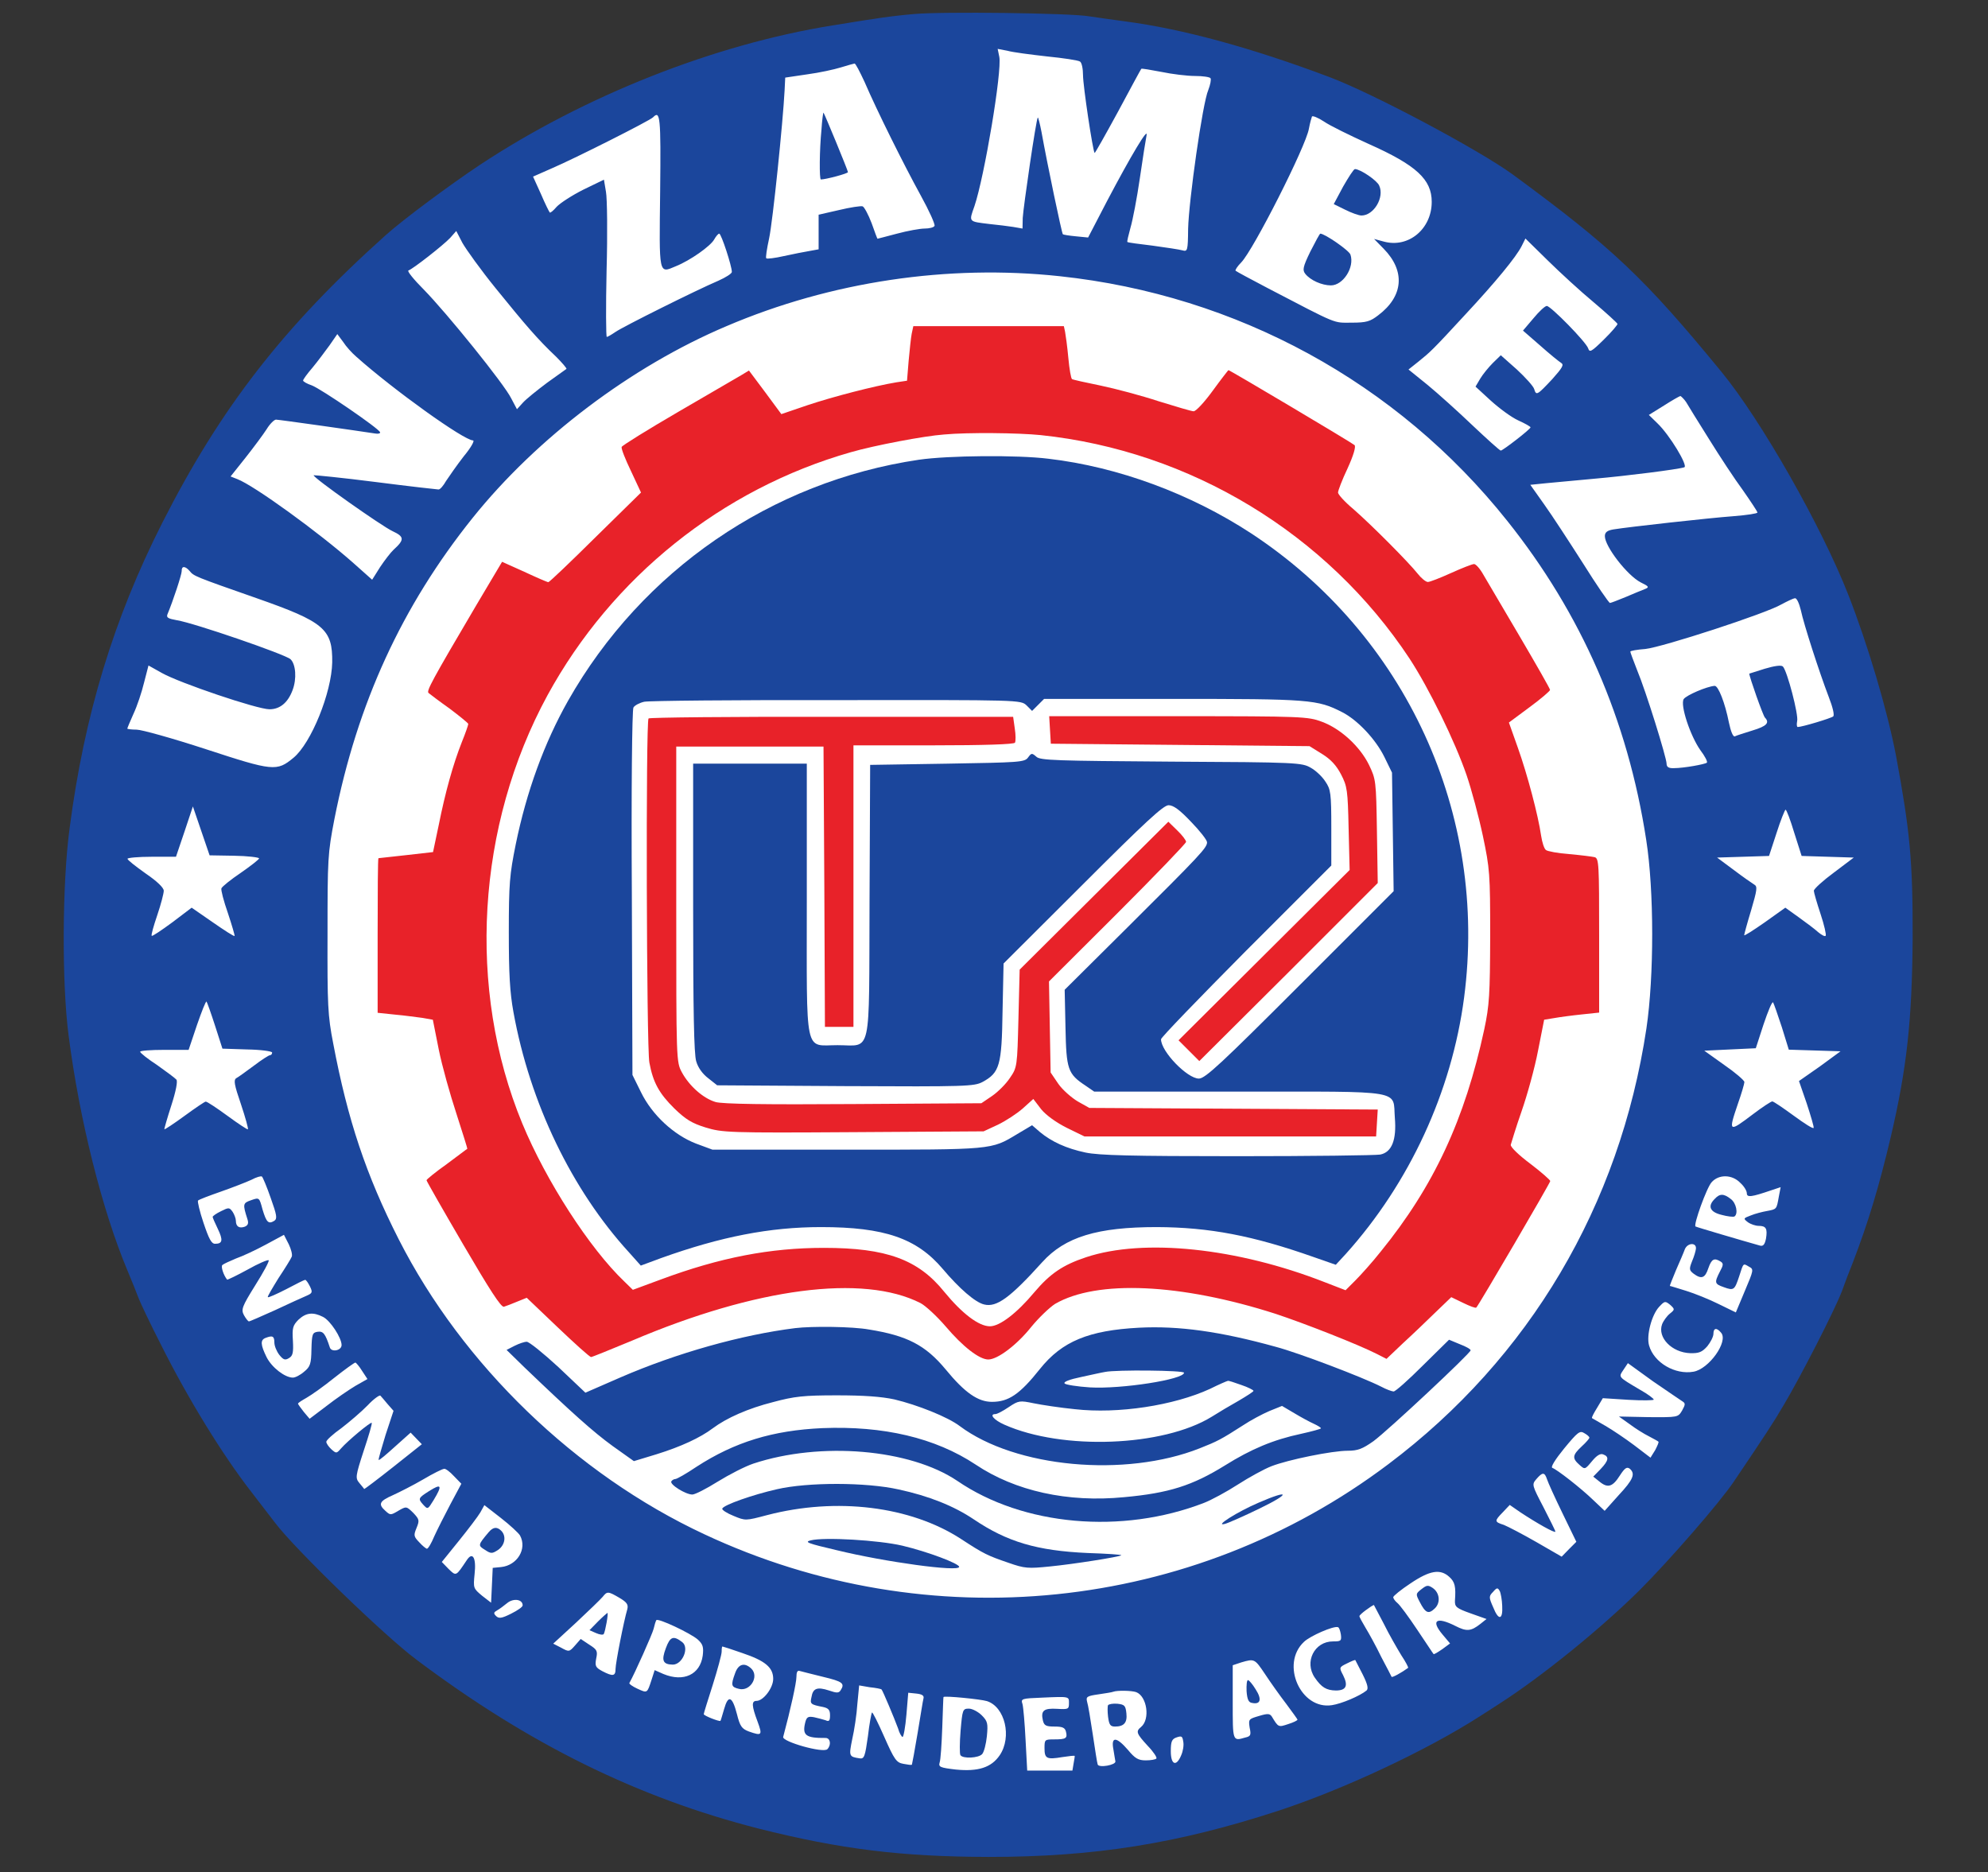 <?xml version="1.0" encoding="utf-8"?>
<!-- Generator: Adobe Illustrator 24.1.2, SVG Export Plug-In . SVG Version: 6.00 Build 0)  -->
<svg version="1.1" id="Layer_1" xmlns="http://www.w3.org/2000/svg" xmlns:xlink="http://www.w3.org/1999/xlink" x="0px" y="0px"
	 viewBox="0 0 97.6 91.9" style="enable-background:new 0 0 97.6 91.9;" xml:space="preserve">
<rect x="0" y="0" width="97.6" height="91.9" fill="#333333" stroke="none"/>
<style type="text/css">
	.st0{fill:#FFFFFF;}
	.st1{fill:#1B469C;}
	.st2{fill:#E82229;}
</style>
<circle class="st0" cx="48.5" cy="45.9" r="45.2"/>
<g transform="translate(0,802) scale(0.1,-0.1)">
	<path class="st1" d="M448.6,8013.1c-6.2-0.5-15.1-1.6-19.7-2.4c-4.6-0.6-13.7-2.2-20.3-3.2c-57.8-9.3-121.5-34.4-173.1-68.5
		c-14.7-9.8-37.4-26.6-46.2-34.5c-50.1-44.9-81-84.7-109.7-141.3c-23.7-46.8-38.2-94.2-45.4-149.6c-3.7-27-3.9-76.5-0.5-102.1
		c5.3-41.2,16.5-85.7,28.7-114.8c2.2-5.2,4.7-11.5,5.6-13.9s5.8-12.7,10.9-22.7c13.3-26.6,30.2-54.1,44.4-72.4
		c3.6-4.6,8.7-11.4,11.7-15.2c9.4-12.6,54-55.8,69.5-67.3c55.4-41.6,108.8-67.8,168-82.9c40.1-10.1,70-13.8,112.9-13.9
		c51.9,0,92.6,6.5,142,22.6c31.8,10.4,72.7,29.5,98.9,46.3c2.8,1.8,7.4,4.7,10.1,6.5c20.7,13.3,49.8,36.9,68.7,55.7
		c14.5,14.5,39.3,43,46,53c15,22.2,19.7,29.3,24.7,37.9c8.1,13.6,24.9,46.3,28.5,55.8c1.5,4.2,3.9,10.5,5.3,13.9
		c7.6,19.8,12.9,37.4,18.6,61.5c8,34.1,10.5,57.6,10.8,97.6c0.1,38.3-1.3,52.8-8.2,90c-4.3,22.3-13.7,54-23.3,78.6
		c-13.3,34-43,86.1-62.4,109.7c-37.9,46.2-53.6,61-102.5,96.9c-16.5,12-68.2,39.6-90,47.8c-38,14.3-72,23.6-100.2,27.3
		c-6.2,0.8-14.2,2-17.8,2.5C525.6,8013.6,462.1,8014.4,448.6,8013.1z M514,7992.3c8.1-0.8,15.3-1.9,16.2-2.5
		c0.9-0.5,1.5-3.6,1.5-6.7c0-5.2,4.8-37.2,5.7-38.2c0.1-0.3,5.3,8.9,11.5,20.3c6.1,11.4,11.2,20.8,11.4,21c0.1,0.3,4.6-0.5,9.9-1.5
		c5.2-1.1,12.7-2,16.5-2s7.2-0.5,7.6-1.1c0.4-0.6-0.1-3.2-1.1-5.8c-2.8-6.3-9.6-54.5-9.9-68.2c-0.1-10.7-0.3-11.2-2.8-10.5
		c-1.4,0.4-8,1.4-14.6,2.3c-6.6,0.8-12.2,1.5-12.4,1.8c-0.3,0.1,0.5,3.3,1.5,7c1.1,3.7,3.2,14.6,4.6,24.3s2.9,19.1,3.3,21.1
		c0.9,4.3-7.6-9.9-19.4-32.3l-9.3-17.9l-6.1,0.6c-3.3,0.3-6.2,0.8-6.3,1c-0.5,0.3-7.6,34.2-10.5,50.3c-0.8,4.1-1.6,7.2-1.8,7
		c-0.8-0.6-7.1-44-7.4-49.3l-0.1-5.2l-4.6,0.8c-2.4,0.4-7.6,1-11.4,1.4c-10.7,1.3-10.4,0.9-7.6,8.8c4.9,14.5,13.6,66.3,12.2,73.3
		l-0.8,3.9l4.7-0.9C497.3,7994.3,506.1,7993.2,514,7992.3z M424.4,7979.9c6.1-14.2,19.3-40.7,27.6-55.8c4.2-7.6,7.2-14.3,6.8-15
		c-0.4-0.8-2.7-1.3-4.8-1.3c-2.3,0-8.4-1.1-13.6-2.5s-9.6-2.5-9.6-2.5c-0.1,0-1.4,3.4-2.9,7.7c-1.6,4.2-3.6,7.9-4.4,8.2
		c-0.8,0.3-6.1-0.5-11.5-1.8l-10.1-2.3v-8.5v-8.5l-4.4-0.8c-2.4-0.4-8.1-1.5-12.6-2.5c-4.4-1-8.4-1.5-8.7-1.1
		c-0.4,0.3,0.3,4.7,1.4,9.8c1.8,8.4,6.8,57.1,7.6,72.7l0.3,6.2l10.8,1.6c6,0.8,13.3,2.4,16.5,3.4s6.2,1.8,6.7,1.9
		C420,7989,422.1,7984.8,424.4,7979.9z M324.1,7926.2c-0.5-41.6-0.8-40.5,7.7-36.9c7.2,2.9,17,9.9,18.8,13.1c0.9,1.6,2,2.9,2.5,2.9
		c1,0,6.2-15.9,6.2-18.8c0-0.8-3-2.7-6.6-4.3c-10.8-4.6-46.9-22.6-50.6-25.2c-1.9-1.3-3.8-2.4-4.2-2.4s-0.5,14.7-0.1,32.7
		c0.5,17.9,0.3,35.3-0.3,38.5l-1,6l-10.1-4.9c-5.6-2.8-11.4-6.6-13.1-8.4c-1.6-1.9-3.2-3.2-3.4-2.8c-0.3,0.3-2.3,4.3-4.3,9l-3.9,8.6
		l9.3,4.1c11.2,4.8,47.9,23.3,49.6,25C324.1,7966,324.5,7962.9,324.1,7926.2z M671.8,7949.4c23.6-10.5,31.1-17.5,31.1-28.5
		c0-13.3-11.4-22.8-23.5-19.5l-4.8,1.3l4.7-4.8c10.7-10.9,9.8-23.3-2.7-32.7c-3.9-3-5.7-3.6-13.1-3.6c-9.1,0-6.1-1.3-41.2,17
		c-8.2,4.3-15.3,8.1-15.7,8.5c-0.3,0.3,0.9,2.2,2.8,4.1c6,6.2,31.7,56.9,33.2,65.6c0.5,2.8,1.3,5.5,1.5,6c0.3,0.5,2.9-0.5,5.8-2.4
		C652.9,7958.3,662.8,7953.5,671.8,7949.4z M243.5,7878.3c14.6-18,20.5-24.9,29.5-33.4c3-3,5.3-5.7,5.1-6c-0.4-0.3-4.6-3.3-9.5-6.8
		c-4.8-3.6-10.3-8-11.9-9.8l-2.9-3.2l-2.8,5.3c-3.4,7-31.8,42.1-43,53.5c-4.8,4.8-8.2,9-7.5,9.3c2.3,0.8,17.1,12.4,20.5,16l3,3.4
		l3-5.8C228.8,7897.6,236.1,7887.4,243.5,7878.3z M782.3,7871.7c6.3-5.3,11.5-10.1,11.8-10.7c0.1-0.4-2.8-3.9-6.7-7.7
		c-6.1-6-7-6.5-7.7-4.3c-1.1,3.2-18.4,20.8-20.3,20.8c-0.9,0-3.8-2.7-6.6-6.1l-5.1-6l8.5-7.4c4.6-4.1,9.3-7.9,10.3-8.5
		c1.4-0.9,0.5-2.4-4.4-7.9c-7.5-8-7.9-8.2-8.9-4.9c-0.4,1.4-4.3,5.7-8.5,9.6l-7.9,7l-3.9-3.8c-2-2-4.9-5.5-6.2-7.7l-2.3-3.9l7.4-6.8
		c4.2-3.8,10.1-8.2,13.6-9.8c3.3-1.5,6-3,6-3.4c0-0.9-13.6-11.4-14.6-11.4c-0.5,0-6.7,5.6-13.8,12.3c-7,6.7-17,15.7-22.1,19.9
		l-9.4,7.6l4.9,3.9c5.8,4.7,6.6,5.3,23,23.1c15,16.1,24.9,28.2,27.6,33.5l1.9,3.8l11-10.8C765.8,7886.3,775.9,7877,782.3,7871.7z
		 M520.3,7884.4c86.9-9.3,165.5-52.1,219.6-120c36.5-45.7,59.2-97.6,68.3-156.7c3.9-24.9,3.9-67,0.1-92.6
		c-13.1-86.9-57.4-161.8-126.7-213.9c-96.6-72.8-225.7-86-335.8-34.4c-63.2,29.5-118.7,83.2-150,144.7
		c-16.1,31.7-25.1,58.7-32.2,96.2c-2.7,13.8-2.9,18.9-2.8,53.9c0,36.9,0.1,39.4,3.4,56.4c11.2,56.7,33.1,104.4,67.8,147.7
		c31.6,39.4,77.9,74.4,124.7,94.2C408,7881.8,465.4,7890.3,520.3,7884.4z M174.9,7844.9c18.4-16.4,52.9-41.1,57.3-41.1
		c1,0-1-3.6-4.6-7.9c-3.4-4.4-7.2-9.9-8.6-12c-1.3-2.3-2.9-4.2-3.7-4.2c-0.6,0-14.7,1.6-31.1,3.7s-29.9,3.4-30.2,3.3
		c-0.9-0.8,33.7-25.2,38.8-27.5c5.8-2.7,5.8-4.2,0.4-9.1c-1.4-1.3-4.4-5.2-6.6-8.5l-3.9-6.2l-9.1,8.1c-16.9,15-48.9,38.2-57.1,41.3
		l-3.3,1.3l7.4,9.3c4.1,5.2,8.7,11.4,10.3,13.9c1.5,2.5,3.7,4.7,4.6,4.7c1.4,0,40.2-5.5,48.6-6.8c1.5-0.3,2.7,0,2.5,0.6
		c-0.6,1.9-29,21.3-33.5,23c-2.4,0.8-4.3,1.9-4.3,2.4s2,3.3,4.6,6.3c2.5,3,6.2,8,8.4,11l3.8,5.5l2.9-3.9
		C169.9,7849.9,172.8,7846.7,174.9,7844.9z M827.8,7822.6c0.9-1.6,6-9.8,11.2-18.1c5.2-8.4,12.7-19.8,16.7-25.2
		c3.9-5.6,7.1-10.4,7.1-10.9s-5.3-1.3-11.7-1.8c-12.2-0.9-51.7-5.3-59-6.5c-3-0.5-4.2-1.4-4.2-3.3c0-5.1,11-19.3,17.6-22.7
		c4.1-2,4.3-2.4,2-3.3c-1.4-0.5-5.6-2.3-9.4-3.9c-3.7-1.5-7.2-2.9-7.7-2.9s-6.5,8.7-13.2,19.4c-6.7,10.5-15.3,23.7-19.1,29l-6.8,9.6
		l7.9,0.8c4.3,0.4,15,1.4,23.7,2.2c15.9,1.4,41.1,4.6,44,5.6c2,0.6-7.2,15.9-13.2,21.6l-4.2,4.1l7.4,4.6c3.9,2.5,7.6,4.6,8.1,4.7
		C825.4,7825.4,826.8,7824.1,827.8,7822.6z M93.1,7739.7c2-2.5,2.4-2.7,32.7-13.3c33.4-11.7,37.5-15.2,37.3-31.6
		c-0.3-14.8-10.3-39.6-19-46.8c-8.2-6.8-10-6.6-43,4.2c-16.2,5.3-31.6,9.6-34,9.6c-2.5,0-4.6,0.3-4.6,0.5c0,0.3,1.4,3.6,3,7.2
		c1.8,3.8,4.1,10.7,5.2,15.3l2.2,8.5l6.6-3.7c8.7-4.9,46.8-17.8,52.8-17.8c5.1,0,9,3.2,11.3,9.3c2.2,5.7,1.6,12.9-1,15.3
		c-2.7,2.4-47.4,17.8-55.7,19.1c-4.4,0.8-5.3,1.3-4.7,2.9c2.8,6.7,7,19.5,7,21.2C89.1,7742.3,90.9,7742.2,93.1,7739.7z
		 M884.1,7720.5c1.5-7.1,9-30.3,13.7-42.6c2-5.1,2.9-9,2.2-9.6c-1-0.9-15.3-5.2-17.4-5.2c-0.5,0-0.6,1.3-0.3,2.9
		c0.8,2.9-4.9,24.7-7,26.8c-0.8,0.8-4.2,0.3-8.9-1.1c-4.2-1.3-7.6-2.4-7.6-2.4c0-1.5,6.8-20.8,7.7-21.6c2.4-2.5,0.9-4.2-6.1-6.3
		c-4.1-1.3-8-2.5-8.7-2.9c-0.9-0.3-2,2.5-2.9,6.8c-1.9,9.6-5.2,18.1-7,18c-3.9-0.3-13.9-4.6-15.2-6.5c-1.8-2.9,3.2-18,8.2-25.1
		c2.2-2.9,3.6-5.6,3.2-6.1c-0.9-0.8-11.4-2.7-16.2-2.7c-2.5-0.1-3.6,0.5-3.6,2.2c0,2.9-10.1,35.5-14.5,46c-1.8,4.6-3.3,8.6-3.3,9
		s3.3,1,7.4,1.3c8.4,0.9,59.2,17.4,66.8,21.9c2.8,1.5,5.7,2.9,6.6,3C882.1,7726.5,883.3,7723.8,884.1,7720.5z M114.9,7599.9
		c6.7-0.1,12.3-0.8,12.3-1.3s-4.1-3.7-9-7.1c-4.9-3.3-9.1-6.7-9.5-7.6c-0.3-0.8,1.1-6.2,3.2-12.2c2-6,3.4-10.9,3.3-11.2
		c-0.3-0.3-5.1,2.8-10.7,6.7l-10.4,7.2l-9.5-7.2c-5.3-3.9-9.9-7-10.1-6.6c-0.4,0.3,0.9,4.8,2.7,10.1s3.2,10.7,3.2,12
		c0,1.5-3.2,4.6-8.9,8.5c-4.8,3.4-8.9,6.6-8.9,7.2c0,0.5,5.3,1,11.9,1h11.9l4.2,12.4l4.1,12.3l4.1-12l4.1-12L114.9,7599.9z
		 M880.9,7611.1l3.6-11.3l12.8-0.4l12.8-0.4l-9.8-7.4c-5.3-3.9-9.8-8-9.8-8.9c0-0.8,1.5-6,3.3-11.4s2.9-10.3,2.5-10.7
		c-0.4-0.5-2,0.4-3.7,1.8c-1.5,1.4-5.8,4.6-9.4,7.2l-6.7,4.8l-10.1-7.2c-5.6-3.9-10.1-6.8-10.1-6.3c0,0.4,1.5,6,3.4,12.2
		c2.9,9.9,3.2,11.7,1.6,12.6c-1,0.6-5.6,3.8-10.1,7.2l-8.2,6.1l12.8,0.4l12.7,0.4l3.7,11.3c2,6.3,4.1,11.4,4.4,11.4
		C877.1,7622.5,879,7617.4,880.9,7611.1z M105.6,7516.4l3.6-11.2l12.2-0.4c6.7-0.1,12.2-0.9,12.2-1.5c0-0.8-0.5-1.3-1-1.3
		c-0.6,0-4.2-2.3-8-5.2c-3.8-2.8-7.6-5.6-8.6-6.1c-1.4-0.9-1-3.2,2.3-12.8c2.2-6.6,3.7-12,3.4-12.3c-0.1-0.3-4.7,2.7-10,6.6
		c-5.2,3.8-10,7-10.7,7c-0.5,0-5.2-3.2-10.4-7c-5.2-3.8-9.6-6.7-9.9-6.6c-0.1,0.3,1.4,5.5,3.4,11.7c2.3,7.1,3.2,11.9,2.5,12.7
		s-4.9,3.9-9.4,7.1c-4.6,3-8.4,6-8.4,6.6c0,0.5,5.3,0.9,11.9,0.9h11.9l4.1,12.2c2.3,6.6,4.3,11.8,4.7,11.5
		C101.7,7527.9,103.6,7522.6,105.6,7516.4z M874.8,7515.7l3.4-11l12.7-0.4l12.7-0.4l-10.1-7.4l-10.3-7.2l3.8-11
		c2-6.1,3.6-11.5,3.4-12c-0.3-0.6-4.6,2.2-9.8,6s-9.9,7-10.5,7s-4.9-2.8-9.5-6.3c-11.9-9-12.2-9-7.4,5.1c1.8,5.1,3.2,9.9,3.2,10.7
		s-4.4,4.6-9.9,8.4l-9.8,7l12.6,0.6l12.7,0.6l3.8,11.7c2.2,6.5,4.2,11.4,4.7,10.8C870.9,7527.2,872.8,7521.8,874.8,7515.7z
		 M132.9,7431.9c3-8.4,3.3-10.1,1.8-11.2c-2.9-1.8-3.9-0.8-5.8,5.5c-1.6,6-1.6,6-5.6,4.6c-4.1-1.4-4.2-1.9-1.8-9.4
		c0.6-1.9,0.3-2.9-1.3-3.6c-2.8-1-4.4,0.1-4.4,2.9c0,1.1-0.8,3.2-1.6,4.4c-1.6,2.2-1.9,2.2-5.7,0.3c-2.3-1.1-4.1-2.4-4.1-2.8
		s1.1-2.9,2.5-5.8c2.7-5.6,2.4-7.4-1.3-7.4c-1.8,0-3,2.3-5.7,10.3c-1.9,5.6-3,10.5-2.7,10.9c0.4,0.5,5.5,2.4,11.2,4.4
		s12.4,4.6,15,5.8c2.4,1.3,4.8,2,5.2,1.6C129,7442.1,131,7437.4,132.9,7431.9z M854.4,7439.3c1.8-1.6,3.2-3.9,3.2-5.1
		c0-2.2,2.4-1.8,11.8,1.4l4.8,1.6l-0.9-4.7c-1.1-6.2-1-6.1-5.8-7c-2.3-0.4-5.8-1.3-8-2.2c-3.7-1.4-3.7-1.5-1.4-3.3
		c1.4-1,3.8-1.8,5.3-1.8c3.7,0,4.4-1.4,3.6-6.3c-0.6-2.9-1.4-3.8-2.9-3.4c-9.6,2.7-31.3,9.1-31.7,9.4c-1.1,0.8,5.5,19.1,7.9,21.7
		C843.8,7443.6,850.4,7443.5,854.4,7439.3z M143.2,7403c-0.4-1-3.3-5.7-6.5-10.5c-3-4.9-5.5-9-5.2-9.3s4.3,1.5,9,3.9
		c4.7,2.5,8.9,4.6,9.3,4.6c0.5,0,1.5-1.5,2.4-3.3c1.4-2.9,1.1-3.3-1.9-4.6c-1.9-0.8-8.7-3.9-15.3-7c-6.5-2.9-12.3-5.5-12.8-5.5
		c-0.4,0-1.5,1.4-2.4,3c-1.5,2.8-1.1,4.1,5.5,14.7c4.1,6.5,7,11.9,6.6,12.3c-0.4,0.4-5.1-1.6-10.4-4.6c-5.3-2.9-9.9-5.1-10-4.9
		c-1.8,2.2-3.2,6.6-2.3,7.2c0.5,0.5,3.6,1.9,6.7,3.2c3.2,1.1,9.8,4.2,14.6,6.8l8.9,4.8l2.4-4.7
		C142.9,7406.8,143.7,7403.9,143.2,7403z M832.6,7406.9c-0.1-1-0.9-3.8-1.9-6.1c-1.5-3.8-1.4-4.4,0.8-6.1c3.8-2.8,5.6-2.2,7.2,2.7
		c1.6,4.6,2.9,5.2,6,3.3c1.5-0.9,1.4-1.8-0.3-4.9c-2.8-5.5-2.7-6.1,1.9-7.7c4.9-1.8,5.3-1.4,7.5,5.2c2.2,6.8,1.9,6.6,4.8,4.9
		c2.5-1.3,2.4-1.6-2-12l-4.4-10.5l-8.4,4.1c-4.6,2.3-11.8,5.2-16,6.5s-7.7,2.4-8,2.4c-0.1,0.1,1.3,3.6,3,7.7
		c1.8,4.1,3.8,8.7,4.4,10.4C828.6,7410,833,7410.1,832.6,7406.9z M819.8,7375.1c-1.4-1.1-3.2-3.6-3.8-5.2
		c-2.4-6.5,4.8-13.9,13.8-14.2c4.3-0.1,5.8,0.5,8.4,3.4c1.6,2,3,4.7,3,6.1c0,2.9,1.6,3.2,3.8,0.5c3.6-4.3-6-17.8-13.6-19.1
		c-9-1.6-19.4,4.4-21.8,12.9c-1.4,4.9,1.3,15,4.9,18.9c2.8,3,3,3,5.5,1C822.3,7377.3,822.3,7377.1,819.8,7375.1z M158.6,7373.5
		c3.6-1.8,9.1-10.3,9.1-13.8c0-2.8-5.1-3.7-5.8-1.1c-2.2,6.7-3.2,8-6,7.6c-2.5-0.4-2.8-1.1-3-8.6c-0.1-7.1-0.6-8.6-3.6-11
		c-1.8-1.6-4.3-2.9-5.5-2.9c-3.9,0-10.3,4.9-12.9,10c-3,6.1-3.2,8.5-0.5,9.5c3.4,1.3,4.3,0.9,4.3-2.3c0-1.6,1.1-4.3,2.4-6
		c2-2.5,2.9-2.8,4.8-1.6c1.9,1.1,2.2,2.8,1.9,8.5c-0.4,6.2-0.1,7.5,2.8,10.4C150.3,7375.6,153.7,7376,158.6,7373.5z M177.7,7347.1
		l2.7-4.1l-6-3.4c-3.3-2-9.6-6.3-14.2-9.9l-8.2-6.2l-2.8,3.3c-1.5,1.9-2.8,3.7-2.9,4.1c0,0.4,1.9,1.6,4.2,2.9s8.4,5.6,13.6,9.8
		c5.2,4.1,9.9,7.5,10.4,7.5C174.7,7351.1,176.3,7349.4,177.7,7347.1z M825.9,7332.1c1.6-1,1.6-1.5-0.1-4.6c-2-3.3-2-3.3-16.5-3.2
		l-14.5,0.3l5.2-3.7c2.9-2.2,7.1-4.8,9.5-6c2.4-1.3,4.6-2.4,4.7-2.7c0.3-0.1-0.5-2-1.6-4.1l-2.3-3.7l-8,6.1
		c-4.4,3.3-10.8,7.6-14.1,9.5c-3.4,1.9-6.3,3.7-6.6,3.8c-0.3,0.3,0.9,2.5,2.5,5.1l2.8,4.7l12.6-0.8c6.8-0.4,12.4-0.3,12.4,0.1
		c0,0.5-2.9,2.7-6.5,4.7c-11.3,6.7-10.8,6.2-8.4,9.9l2.2,3.3l12.3-8.9C818.4,7337.2,824.8,7332.8,825.9,7332.1z M190.3,7330.7
		l2.9-3.3l-3.9-11.8c-2-6.6-3.6-12-3.4-12.3c0.3-0.3,3.9,2.8,8.1,6.6l7.6,6.8l2.7-2.8l2.8-2.9l-14.1-11.2
		c-7.7-6.1-14.1-10.9-14.2-10.8c-0.1,0.3-1.3,1.6-2.4,3c-2,2.4-1.9,3.3,2.2,15.9c2.4,7.2,4.2,13.3,3.9,13.6
		c-0.5,0.6-11.9-8.9-15.1-12.6c-2.2-2.5-2.3-2.5-4.7-0.4c-1.4,1.3-2.5,2.9-2.5,3.7c0,0.8,3.3,3.8,7.4,6.7c3.9,3,9.8,8,12.9,11.2
		c3,3.2,6,5.3,6.3,4.7C187.2,7334.4,188.8,7332.5,190.3,7330.7z M780.3,7314.2c0-0.4-1.6-2.3-3.8-4.3c-4.6-4.3-4.7-5.8-1.1-9
		c2.7-2.4,2.7-2.4,6.2,1.8c2.3,2.8,4.1,3.9,5.5,3.3c3-1.1,2.7-3-1.3-7.2l-3.6-3.7l3-2.4c4.1-3.4,6.5-2.7,10.1,3
		c2.4,3.7,3.4,4.3,4.8,3.3c2.9-2.5,1.8-5.3-5.5-13.1l-6.8-7.6l-5.5,5.2c-6.2,6-17.9,15.1-20.2,15.9c-0.9,0.4,1.4,4.1,5.8,9.5
		c6.6,8,7.7,8.9,9.8,7.6C779.3,7315.6,780.3,7314.7,780.3,7314.2z M222.9,7295.3l3.6-3.7l-5.3-9.9c-2.9-5.5-6.5-12.6-8-15.9
		c-1.4-3.4-3-6.1-3.6-6.1c-0.4,0-2.2,1.4-3.8,3.2c-2.7,2.8-2.8,3.4-1.3,7c1.5,3.7,1.4,4.2-1.6,7.4c-3.4,3.3-3.4,3.3-7.4,1
		c-3.7-2.2-3.9-2.2-6.3,0c-3.7,3.3-2.9,4.8,3.7,7.7c3.3,1.5,10,4.9,14.8,7.7c4.9,2.9,9.5,5.2,10.3,5.2
		C218.6,7299.2,220.9,7297.5,222.9,7295.3z M759.5,7293.8c0.5-1.6,3.9-9.1,7.7-16.9l6.7-13.8l-3.6-3.6l-3.6-3.7l-12.3,7.1
		c-6.8,3.9-14.1,7.7-16.1,8.5c-4.7,1.5-4.7,1.9-0.5,6.2l3.4,3.6l5.2-3.6c8-5.3,17.2-10.5,17.2-9.5c0,0.5-2.7,5.8-5.8,11.9
		c-5.7,10.9-5.8,11.2-3.6,13.8C757.3,7297.4,758.3,7297.4,759.5,7293.8z M255.3,7266.2c3.6-6.6-1.4-14.7-9.3-15.5l-4.1-0.4l-0.4-8.6
		l-0.4-8.5l-4.4,3.4c-4.3,3.6-4.4,3.7-3.7,10.7c0.9,8-1,11.2-3.9,6.7c-5.3-7.9-5.1-7.9-8.9-4.2l-3.3,3.4l8.4,10.4
		c4.6,5.7,9.4,12,10.5,13.9l2,3.6l8.1-6.3C250.4,7271.3,254.6,7267.4,255.3,7266.2z M711.5,7245.9c2.8-2.5,3.3-4.8,2.8-11.7
		c-0.1-3,0.6-3.7,7.6-6.2l7.9-2.8l-3-2.4c-4.7-3.7-6.8-3.8-12.3-1c-9.3,4.7-12.2,2.8-6.3-4.2l3.7-4.4l-3.8-2.8
		c-2.2-1.5-4.1-2.7-4.3-2.4c-0.3,0.3-3.8,5.7-8,11.9c-4.2,6.3-8.6,12.3-9.8,13.2c-1.1,0.9-2,2.2-2,2.8c0,0.6,3.8,3.7,8.5,6.8
		C702,7249.1,707.1,7249.9,711.5,7245.9z M737.5,7231.7c0.4-7-1.8-7.4-4.4-0.8c-2.2,4.9-2.2,5.5-0.1,7.6c1.9,2.2,2.3,2.2,3.3,0.4
		C736.8,7237.9,737.4,7234.6,737.5,7231.7z M304.1,7235.6c3.7-2.2,4.4-3.3,3.9-5.5c-1.8-6.1-5.8-26.6-5.8-29.4
		c0-3.6-1.3-3.8-6.5-1.1c-3.3,1.8-3.7,2.5-3,6.2c0.8,3.7,0.4,4.4-3.4,6.8l-4.2,2.8l-2.8-3.2c-2.8-3.2-3-3.2-6.8-1.1l-3.9,2
		l11.2,10.3c6.1,5.7,12,11.4,13.1,12.7C298.1,7238.9,298.6,7238.8,304.1,7235.6z M256.6,7231.9c0-0.8-2.5-2.5-5.7-4.1
		c-4.6-2.3-6-2.5-7.4-1.1c-1.3,1.3-1.1,1.8,0.5,2.7c1.1,0.6,3.4,2.3,5.1,3.7C252.1,7235.5,256.6,7234.9,256.6,7231.9z M679.4,7222.8
		c2.5-5.1,6.5-12,8.5-15.3c2.2-3.3,3.7-6.2,3.4-6.3c-3.3-2.4-7.7-4.8-8.1-4.4c-0.1,0.3-2.4,4.7-5.1,9.8c-2.5,5.2-6.1,11.7-7.7,14.3
		c-1.6,2.7-3,5.2-3,5.7c0,0.8,5.6,4.9,7.1,5.5C674.6,7231.9,676.8,7227.8,679.4,7222.8z M342.6,7215.1c2.5-2.3,2.9-3.7,2.4-7.9
		c-1.3-9.3-9.4-13.1-19.3-9l-4.3,1.9l-1.5-4.7c-2.2-6.7-2-6.7-7-4.4c-2.4,1.1-4.2,2.4-3.9,2.8c2.7,4.8,11.3,24.1,11.9,26.6
		c0.4,1.8,1,3.7,1.3,4.2C322.8,7225.9,339.1,7218.2,342.6,7215.1z M658.3,7217.6c0.4-3.2,0-3.4-3.9-3.4c-9.1,0-14.2-10.1-8.9-17.8
		c3.3-4.8,5.7-6.2,10.3-6.3c5.1,0,6.2,2.3,3.6,7.5c-2,3.8-2,3.9,1.9,5.8c2.2,1.1,4.1,1.9,4.1,1.6c0.1-0.3,1.8-3.4,3.6-7
		c2.4-4.8,2.9-7,1.9-7.9c-3.3-2.7-12.3-6.5-17-7.2c-15.3-2.4-25.4,20.2-13.7,31.1c3,2.9,14.5,7.9,16.6,7.2
		C657.4,7221.2,658,7219.4,658.3,7217.6z M364.4,7208.5c11.3-3.8,15.2-7.1,15.2-12.7c0-4.4-4.8-10.8-8.2-10.8
		c-2.5,0-2.4-2.4,0.5-10.1c2.5-6.8,2.2-7.2-4.3-4.9c-3.4,1.3-4.3,2.5-5.8,8.5c-2.3,8.9-4.3,9.6-6.3,2.5c-0.9-3-1.6-5.6-1.8-5.8
		c-0.4-0.5-8.2,2.5-8.2,3.3c0,0.4,2,6.8,4.4,14.3c2.4,7.6,4.4,15,4.4,16.4s0.1,2.5,0.4,2.5C354.9,7211.7,359.3,7210.3,364.4,7208.5z
		 M621.1,7198.1c2.7-4.1,7.4-10.7,10.4-14.6c2.9-3.9,5.5-7.5,5.5-7.7c0-0.4-2-1.4-4.6-2.2c-4.8-1.6-4.8-1.6-8,3.7
		c-1,1.5-2,1.6-6.3,0.3c-5.1-1.5-5.2-1.6-4.6-5.7c0.8-3.7,0.5-4.3-2.2-4.9c-6.2-1.8-6.1-1.9-6.1,17.4v18.1l4.2,1.4
		C615.9,7205.8,616,7205.7,621.1,7198.1z M404.1,7196.8c9.6-2.3,10.8-3.2,8.6-6.6c-0.9-1.4-1.9-1.4-5.7-0.1
		c-5.8,1.9-7.9,1.1-8.6-3.2c-0.8-3.4-0.5-3.7,5.7-4.9c2.7-0.6,3.4-1.5,3.4-4.1c0-2.7-0.5-3.2-2.2-2.4c-1.3,0.4-3.8,1.1-5.7,1.5
		c-2.9,0.5-3.6,0.1-4.3-2.7c-1.5-6.2,0.3-7.6,10-7.5c2.4,0,2.9-3.4,0.9-5.5s-22.3,3.7-21.7,6c3.6,13.4,6.5,26.6,6.5,29.4
		c0,2.4,0.5,3.4,1.6,3C393.5,7199.5,398.6,7198.1,404.1,7196.8z M432.8,7190.6c0.6-0.6,6.3-14.2,8.1-19.1c0.6-2.3,1.8-4.2,2.2-4.2
		c0.5,0,1.4,4.9,1.9,10.9l0.9,10.8l3.9-0.4c2.9-0.3,3.9-1,3.6-2.3c-0.3-1-1.5-8.8-2.9-17.1c-1.4-8.4-2.7-15.3-2.8-15.5
		c-0.3-0.3-2,0-4.2,0.4c-3.4,0.6-4.4,2-9.4,13.3c-3,6.8-5.7,12.2-6,11.9c-0.3-0.3-1.3-5.6-2-11.7c-1.4-9.9-1.8-11.2-4.1-10.8
		c-5.2,0.8-5.3,1-3.6,9.4c1,4.3,2.2,12.2,2.5,17.1l0.9,9.3l5.2-0.9C430,7191.4,432.5,7190.9,432.8,7190.6z M557.8,7189.3
		c5.3-2,7-13.3,2.4-17.1c-2.7-2.2-2.3-3.2,3.3-9.3c2.8-2.9,4.7-5.8,4.2-6.2c-0.4-0.5-2.8-0.9-5.2-0.9c-3.7,0-5.3,1-8.7,5.1
		c-5.7,6.6-8.4,6.7-7.2,0.4c0.4-2.7,0.9-5.3,1-6c0.3-1.8-8.2-3.3-8.7-1.5c-0.3,0.8-1.3,7.4-2.4,14.7c-1.1,7.4-2.3,14.6-2.8,16.1
		c-0.6,2.4-0.1,2.8,5.5,3.6c3.3,0.5,6.7,1,7.4,1.3C548.4,7190.2,555.5,7190.1,557.8,7189.3z M484.5,7184.9
		c8.9-2.8,12.4-17.6,6.3-26.6c-4.1-6-10.5-8.1-21.6-7c-7.7,0.9-8.5,1.3-7.9,3.4c0.5,1.3,1,9.1,1.3,17.2c0.3,8.2,0.5,15,0.6,15
		C463.8,7187.6,481.6,7185.8,484.5,7184.9z M524.8,7183.8c0-2.9-0.4-3-5.8-2.7c-6.6,0.4-8.1-0.9-7-5.7c0.6-2.5,1.5-3,5.7-3
		c3.8,0,5.1-0.5,5.6-2.4c0.9-3.4,0-3.9-5.7-3.9c-4.7,0-4.8-0.1-4.8-4.3c0-5.1,1-5.7,8.7-4.4c3.2,0.5,6,0.8,6.1,0.6
		c0.1,0-0.1-1.6-0.5-3.6l-0.6-3.6h-11.2h-11l-0.8,15c-0.4,8.1-1.1,16.1-1.5,17.6c-0.9,2.7-0.5,2.8,9.6,3.2
		C525.3,7187.2,524.8,7187.2,524.8,7183.8z M579.9,7158.3c-2.4-5.8-5.1-4.7-5.1,2c0,4.8,0.5,6,2.9,6.8s2.8,0.6,3.2-2
		C581.3,7163.3,580.8,7160.3,579.9,7158.3z"/>
	<path class="st1" d="M403.3,7956.4c-1-10-1.1-24.5-0.3-24.5c2.4,0,13.3,2.9,13.3,3.6c0,0.8-11.4,28.4-12,29.2
		C404.1,7964.8,403.6,7961.1,403.3,7956.4z"/>
	<path class="st1" d="M659.4,7928.4l-4.6-8.6l5.7-2.8c3-1.5,6.6-2.8,7.9-2.8c6.1,0,11.4,9,8.7,14.7c-1,2.5-9.3,8.1-11.9,8.1
		C664.6,7937,662.1,7933.1,659.4,7928.4z"/>
	<path class="st1" d="M643.3,7896.5c-3.7-7.6-3.9-9.1-2.5-10.9c2.5-3.2,8.2-5.7,12.6-5.7c6,0,11.7,8.9,9.6,15.1
		c-0.6,2-12.6,10.3-14.8,10.3C647.9,7905.3,645.8,7901.4,643.3,7896.5z"/>
	<path class="st2" d="M447.6,7856.2c-0.4-2-1-8-1.5-13.3l-0.8-9.8l-5.3-0.8c-10.8-1.8-30.9-7-43.5-11.2l-12.9-4.4l-7.9,10.7l-8,10.7
		l-3.8-2.3c-2.2-1.3-16.1-9.4-31.1-18.1c-14.8-8.6-27.3-16.4-27.6-17.1c-0.3-0.8,1.8-6.1,4.6-11.9l4.9-10.5l-22.3-21.9
		c-12.3-12.2-22.7-22.1-23.2-22.1s-5.8,2.3-11.8,5.1l-10.9,4.9l-12.6-21.2c-22.1-37.5-24.6-42.2-23.5-43.2c0.6-0.5,5.3-4.1,10.4-7.7
		c4.9-3.7,9.1-7.1,9.1-7.5c0-0.5-1.4-4.6-3.2-9c-4.3-10.9-8.1-24.6-11.3-40.6l-2.8-13.3l-13.2-1.5c-7.4-0.8-13.4-1.5-13.6-1.5
		c-0.3-0.1-0.4-17.2-0.4-38v-37.9l8.6-0.9c4.7-0.4,10.8-1.3,13.4-1.6l5.1-0.9l2.9-14.6c1.6-8,5.6-22.2,8.7-31.6
		c3-9.4,5.5-17.1,5.3-17.2c-0.3-0.1-4.8-3.6-10.1-7.5c-5.5-3.9-9.9-7.5-9.9-7.9s8.1-14.6,18.1-31.7c12.8-21.9,18.5-30.8,19.9-30.4
		c1,0.3,3.9,1.4,6.5,2.5l4.7,1.9l15.2-14.5c8.4-8,15.7-14.6,16.4-14.6c0.5,0,9.6,3.7,20.2,8.1c60.9,25.9,113.4,32.7,141.5,18.4
		c2.5-1.3,8.1-6.5,12.4-11.5c8.4-9.9,16.5-16.2,20.9-16.2c4.6,0,14.1,7.2,21.1,16c3.6,4.4,8.9,9.5,11.7,11.3
		c20.5,11.9,61.6,10.1,108.3-4.9c14.2-4.7,40.7-15.1,49.7-19.7l4.7-2.4l8.1,7.7c4.6,4.2,11.7,11,16,15.2l7.7,7.4l5.8-2.8
		c3.3-1.6,6.1-2.7,6.5-2.3c1.4,1.5,36.3,61.2,36.3,62.1c0,0.5-4.4,4.4-9.8,8.5c-5.5,4.1-9.8,8.2-9.6,9.3c0.3,1,2.5,8.4,5.3,16.4
		s6.5,21.4,8.1,29.8l3,15.2l4.9,0.8c2.8,0.5,8.7,1.3,13.6,1.8l8.5,0.9v37.8c0,35-0.1,37.9-2.2,38.5c-1.3,0.3-6.8,1-12.4,1.5
		c-5.6,0.4-10.8,1.4-11.5,2c-0.9,0.6-1.9,3.8-2.4,7.1c-1.4,9.8-6.7,29.9-11.4,43.1c-2.4,6.7-4.4,12.3-4.4,12.4c0,0,4.6,3.4,10.1,7.5
		c5.6,4.1,10.1,8,10.1,8.5c0,0.6-6.7,12.3-14.8,26.1c-8.1,13.7-16.1,27.4-17.9,30.4c-1.6,2.9-3.7,5.3-4.6,5.3c-0.9,0-6-2-11.3-4.4
		s-10.4-4.4-11.4-4.4s-3.3,1.9-5.1,4.2c-4.1,5.2-22.2,23.5-31.6,31.7c-4.1,3.4-7.4,7.1-7.4,8s2,6.2,4.7,11.9
		c2.8,6.1,4.2,10.7,3.4,11.4c-1,1-61.2,36.8-61.9,36.8c-0.1,0-3.7-4.6-7.7-10.1s-8.2-10.1-9.4-10.1c-1,0-8.7,2.3-17.1,4.9
		c-8.5,2.8-21.3,6.2-28.5,7.7c-7.4,1.5-13.7,2.9-14.1,3.2c-0.5,0.4-1.3,4.9-1.8,10.4s-1.3,11.2-1.6,12.8l-0.6,2.8h-37.2h-36.7
		L447.6,7856.2z M510.9,7806.4c73.5-7.7,140.6-48.4,181.1-109.7c9.5-14.5,22.3-40.6,28-57.2c2.4-7,6-20.4,8-29.8
		c3.4-16.2,3.6-18.5,3.6-49.3c-0.1-28.7-0.4-33.9-2.9-45.7c-9.5-44.1-24.7-77-50.9-109.2c-4.1-5.2-9.8-11.5-12.4-14.1l-4.8-4.8
		l-10.1,3.9c-43.1,16.9-89,21.7-117.3,12.3c-11.4-3.8-17.6-8-25.4-17.2c-8.6-10.3-17-16.7-21.8-16.7c-5.5,0-13.7,6.3-22.4,16.9
		c-12.8,15.9-28.4,21.6-59.1,21.6c-26.4,0-50.9-4.7-80-15.5l-13.8-5.1l-4.2,4.1c-17,16.2-38.4,49.3-50.1,77.6
		c-27.3,66.1-22.4,146.2,12.4,210.2c31.7,58,85.7,101.3,148.9,119.3c11.4,3.3,36,8,45.8,8.7C475.5,7807.8,500,7807.5,510.9,7806.4z"
		/>
	<path class="st1" d="M451.1,7794.3c-72.4-10.7-135.9-54.3-172.2-118.3c-11.7-20.7-20.4-44.6-25.7-70.5c-3-14.8-3.4-19.4-3.4-43.2
		c0-20.4,0.5-29.5,2.3-39.3c8.1-44.6,28.7-87.2,56.7-117.8l5.8-6.5l10,3.7c29.3,10.5,53.3,15.2,78.5,15.2c31.1,0,47-5.5,59.7-20.5
		c8.1-9.6,16-16.5,20.4-17.5c6.1-1.5,12.7,3.3,28.5,20.8c11.2,12.4,27.1,17.2,56.2,17.2c25.9-0.1,47.2-4.2,77-14.7l10.9-3.8l4.9,5.3
		c31.2,34.7,52,79.5,58.1,125.9c11.8,90-28.5,177.9-104.6,227.9c-29.7,19.4-65.2,32.6-99.5,36.6
		C499.5,7796.7,465.5,7796.4,451.1,7794.3z M504,7673.7l2.7-2.7l2.9,2.9l3,3h63.2c67.5,0,70.9-0.3,83.1-6.5
		c7.5-3.8,16.5-13.3,20.8-22.1l3.7-7.6l0.4-29l0.4-29.2l-46-46c-38.4-38.4-46.5-46-49.6-46c-5.7,0-18.6,13.3-18.6,19.3
		c0,0.9,18.9,20.4,41.8,43.5l41.8,41.8v18.5c0,17.1-0.3,18.9-2.9,22.7c-1.5,2.4-4.8,5.5-7.2,6.8c-4.3,2.5-6.6,2.7-68.5,3
		c-56.8,0.4-64.3,0.6-66.2,2.4c-2.2,1.9-2.4,1.9-4.1-0.4s-4.2-2.4-39.7-3l-37.8-0.6l-0.3-66.6c-0.3-78,1.3-71-15.7-71
		c-16.5,0-15.1-6.5-15.1,71.9v66.3h-27.9h-27.9v-70.5c0-50.7,0.4-72,1.5-75.6c0.9-3.2,3.2-6.3,6-8.4l4.3-3.4l62.9-0.4
		c59.5-0.3,63.2-0.1,67.3,2c8.5,4.6,9.5,8.1,9.9,34.6l0.5,23.6l38.9,38.8c30.7,30.7,39.6,38.9,42.1,38.9c2.4,0,5.5-2.3,11-8.1
		c4.3-4.4,7.9-9,7.9-10.1c0-2.7-3.3-6.2-39.3-42l-30.6-30.4l0.4-18.6c0.4-20.5,1.1-22.7,9.9-28.5l4.2-2.9h71.3
		c82.2,0,75.2,1.1,76.3-12.9c0.9-10.8-1.5-16.9-7.2-18c-2.3-0.4-33.9-0.8-70.3-0.8c-51.9,0-67.8,0.4-74.4,1.8
		c-9.4,2-16.6,5.3-22.4,10.1l-3.8,3.3l-7.4-4.4c-12.8-7.7-11.5-7.6-83.6-7.6h-65.9l-8.1,3c-10.9,4.2-21.6,14.1-27,25.2l-4.2,8.5
		l-0.3,89.4c-0.3,49.2,0.1,90.2,0.8,91c0.6,1,3,2.3,5.3,2.8c2.4,0.5,45,0.9,94.6,0.8C501.1,7676.4,501.1,7676.4,504,7673.7z"/>
	<path class="st2" d="M318.4,7667.3c-1.4-1.4-1-161.6,0.4-168.9c1.8-9.8,4.8-15.2,12.3-22.6c5.5-5.3,8.5-7.2,15.3-9.3
		c8.2-2.5,11-2.7,72.5-2.3l64,0.4l7.1,3.3c3.9,1.9,9.4,5.5,12.2,8l5.1,4.6l3.9-5.1c2.5-3,7.4-6.5,12.6-9.1l8.6-4.2h71.6h71.6
		l0.4,6.6l0.4,6.6l-70.8,0.4l-70.8,0.4l-5.7,3.2c-3,1.8-7.4,5.6-9.5,8.6l-3.8,5.6l-0.4,22.3l-0.4,22.4l33.7,33.6
		c18.5,18.5,33.6,34.2,33.6,34.9c0,0.8-1.9,3.3-4.3,5.6l-4.4,4.3l-36.5-36.3l-36.5-36.3l-0.6-24c-0.6-23.5-0.6-24-4.2-29.2
		c-1.9-2.9-5.8-6.8-8.7-8.8l-5.3-3.6l-62.8-0.4c-43.1-0.3-64.4,0-67.7,1c-6.1,1.8-12.9,7.9-16.5,14.5c-2.8,5.2-2.8,5.3-2.8,82.6
		v77.4H368h36.3l0.4-68.7l0.3-68.9h7h7v69.1v69.1h39.2c25,0,39.6,0.5,40.1,1.3c0.4,0.8,0.4,3.8-0.1,7l-0.8,5.7h-89
		C359.1,7668.2,318.8,7667.8,318.4,7667.3z"/>
	<path class="st2" d="M515.5,7661.6l0.4-6.7l63.5-0.6l63.5-0.6l6.1-3.8c4.4-2.7,7.1-5.7,9.4-10.1c3-5.8,3.3-7.7,3.7-26.6l0.5-20.3
		l-42-41.8l-42-41.8l5.1-5.1l5.1-5.1l43.9,43.7l43.7,43.7l-0.4,25.4c-0.4,24.9-0.5,25.5-3.9,32.6c-4.4,9-13.9,17.8-23.2,21.2
		c-6.7,2.5-9.5,2.7-70.4,2.7h-63.4L515.5,7661.6z"/>
	<path class="st1" d="M390.4,7368c-26.4-3.3-58.1-12.2-85.8-24.2l-17.2-7.5l-13.3,12.6c-7.4,6.8-14.3,12.4-15.5,12.4s-3.8-0.9-6-2
		l-3.9-2l8.7-8.5c23.6-22.6,33.9-31.8,43.4-38.7l10.4-7.4l11.2,3.4c11.9,3.7,21.4,8.1,27.5,12.7c6.8,5.1,17.4,9.8,29.7,12.9
		c10.4,2.8,15,3.3,31.2,3.3c13.2,0,21.8-0.6,28.3-2c11.3-2.7,26.2-8.6,32.1-13.1c27.3-20.4,81.2-25.4,117.8-10.9
		c8.6,3.4,10.4,4.3,21.3,11.3c3.6,2.4,9.4,5.5,12.9,7l6.2,2.5l6.1-3.6c3.3-2,7.6-4.3,9.6-5.2c1.9-0.9,3.4-1.8,3.4-2.2
		c0-0.3-4.4-1.5-9.8-2.7c-13.6-2.9-24.5-7.5-37.3-15.5c-16-9.9-27.5-13.6-49.6-15.6c-27.6-2.7-53.4,3-72.8,16
		c-19.9,13.2-45.4,19.1-75.3,17.9c-24.3-1.1-43-6.8-61.8-19c-4.9-3.3-9.6-6-10.4-6c-0.6,0-1.5-0.5-1.9-1.1c-1-1.5,7-6.5,10.3-6.5
		c1.3,0,6.8,2.8,12.4,6.3c5.5,3.4,13.4,7.5,17.6,8.9c33,10.9,76.8,7.2,100.1-8.5c32.3-22.1,80.8-26.4,121.1-10.8
		c3.6,1.4,11.2,5.5,16.6,9c5.6,3.6,12.9,7.6,16.5,9c8.2,3.2,29.8,7.6,37.5,7.6c4.9,0,7.2,0.9,12.6,4.7c7.2,5.3,47.7,43.2,47.7,44.6
		c0,0.6-2.4,1.9-5.3,3l-5.3,2.2l-12.9-12.7c-7-7-13.4-12.7-14.3-12.7c-0.8,0-3.6,1-6.2,2.4c-9.1,4.6-40.3,16.5-51.6,19.5
		c-27.4,7.6-47.8,10.4-67.2,9.4c-24.7-1.3-37.8-6.7-48.6-20.2c-10-12.6-15.5-16.2-23.6-16.2c-6.8,0-13.3,4.4-22.8,16
		c-9.9,11.9-18.9,16.5-37.5,19.5C418.6,7368.8,398.6,7369,390.4,7368z M581.3,7346.1c0-3.3-30.8-8.1-46.2-7.2
		c-6.2,0.4-11.8,1.3-12.4,1.9c-0.8,0.8,2.3,2,8.1,3.2c5.1,1.1,10.4,2.3,11.8,2.5C547.8,7347.6,581.3,7347.3,581.3,7346.1z
		 M609.4,7340.1c3.3-1.1,6-2.5,6-2.9s-3.3-2.5-7.2-4.8c-4.1-2.3-10-5.8-13.3-7.9c-23.8-14.7-73.3-16.6-101.8-3.9
		c-5.2,2.3-7.6,5.2-4.4,5.2c0.8,0,3.7,1.5,6.5,3.4c4.9,3.3,5.5,3.3,12.3,1.9c3.9-0.8,13.1-2.2,20.2-2.9c21.2-2.4,48.6,1.8,66.4,10
		c4.4,2.2,8.4,3.9,8.7,3.9C603.1,7342.3,606,7341.3,609.4,7340.1z"/>
	<path class="st1" d="M381.4,7288.9c-11.9-2.7-26.1-7.7-26.8-9.5c-0.3-0.6,2.3-2.3,5.6-3.6c5.8-2.4,5.8-2.4,16.4,0.4
		c34.1,8.9,70.4,4.4,95.2-11.7c11.3-7.4,13.1-8.2,23.3-11.7c8-2.8,9.6-2.9,20.4-1.8c11.3,1.1,34.2,4.7,35,5.5
		c0.1,0.3-7.2,0.8-16.5,1.1c-24.9,1.1-39.6,5.5-55.9,16.5c-9.8,6.6-22.1,11.5-36.9,14.7C425.1,7292.4,396.5,7292.4,381.4,7288.9z"/>
	<path class="st1" d="M617.9,7282.3c-10.3-4.4-22.2-11.9-16.5-10.4c1.8,0.5,9.5,3.9,17.1,7.6C633.8,7286.9,633.3,7289,617.9,7282.3z
		"/>
	<path class="st1" d="M398,7263.8c-3.3-0.8-1.4-1.5,12.7-4.8c23.7-5.8,60.2-10.8,60.2-8.2c0,1.6-15.3,7.4-27.9,10.4
		C431.5,7263.9,404.6,7265.5,398,7263.8z"/>
	<path class="st1" d="M841.9,7431.5c-3.7-3.6-2.5-6.5,3.3-7.9c2.9-0.8,5.7-1.1,6.3-0.8c2,1.3,0.9,6.7-1.8,8.6
		C846.3,7434.1,844.3,7434.1,841.9,7431.5z"/>
	<path class="st1" d="M210.5,7287.9c-5.2-3.3-5.3-3.7-2.8-6.5c2.3-2.5,2.3-2.5,5.2,2.2C217.3,7290.9,216.8,7291.9,210.5,7287.9z"/>
	<path class="st1" d="M239.9,7267.8c-5.3-6.3-5.3-6.5-1.9-8.6c3-2,3.6-2,6.5-0.1c3.4,2.3,4.2,6.8,1.6,9.4
		C244,7270.6,242.1,7270.4,239.9,7267.8z"/>
	<path class="st1" d="M697.8,7239.8c-2.8-2.2-2.8-2.4-0.8-6.2c2.8-5.5,4.3-6.1,7.2-3.4c3.2,2.8,2.7,7.9-0.9,10.3
		C701,7242,700.4,7241.8,697.8,7239.8z"/>
	<path class="st1" d="M293.6,7224l-4.2-4.3l3.2-1.4c1.8-0.8,3.4-1,3.8-0.5c0.8,1.4,2.4,10.4,1.8,10.4
		C298,7228.1,295.8,7226.2,293.6,7224z"/>
	<path class="st1" d="M326.9,7210.9c-2.3-6.1-1.5-8,3.4-8.1c4.7,0,8.2,8.2,4.7,11C330.6,7217.2,329,7216.6,326.9,7210.9z"/>
	<path class="st1" d="M360.9,7198.6c-2.2-6-1.9-6.8,1.9-7.7c5.5-1.4,10,6,6.1,9.9C365.6,7204,362.5,7203.2,360.9,7198.6z"/>
	<path class="st1" d="M612,7189.8c0.3-4.1,1-5.6,2.7-5.8c4.2-0.9,4.9,1.8,1.8,6.6c-1.5,2.5-3.3,4.6-3.8,4.6
		C612.1,7195.2,611.9,7192.8,612,7189.8z"/>
	<path class="st1" d="M544,7182.9c-0.3-0.5-0.3-3.2,0-5.7c0.5-3.9,1.1-4.8,3.4-4.8c4.4,0,6.1,1.9,5.6,6.5c-0.4,3.8-0.9,4.3-4.4,4.7
		C546.4,7183.8,544.4,7183.4,544,7182.9z"/>
	<path class="st1" d="M471.6,7170.4c-0.5-6-0.5-11.4-0.1-12c1.1-1.9,9-1.5,10.7,0.5c0.9,1,1.9,4.9,2.3,8.7c0.6,6.3,0.4,7.4-2.5,10.3
		c-1.8,1.8-4.7,3.3-6.3,3.3C472.6,7181.2,472.5,7180.7,471.6,7170.4z"/>
</g>
</svg>
